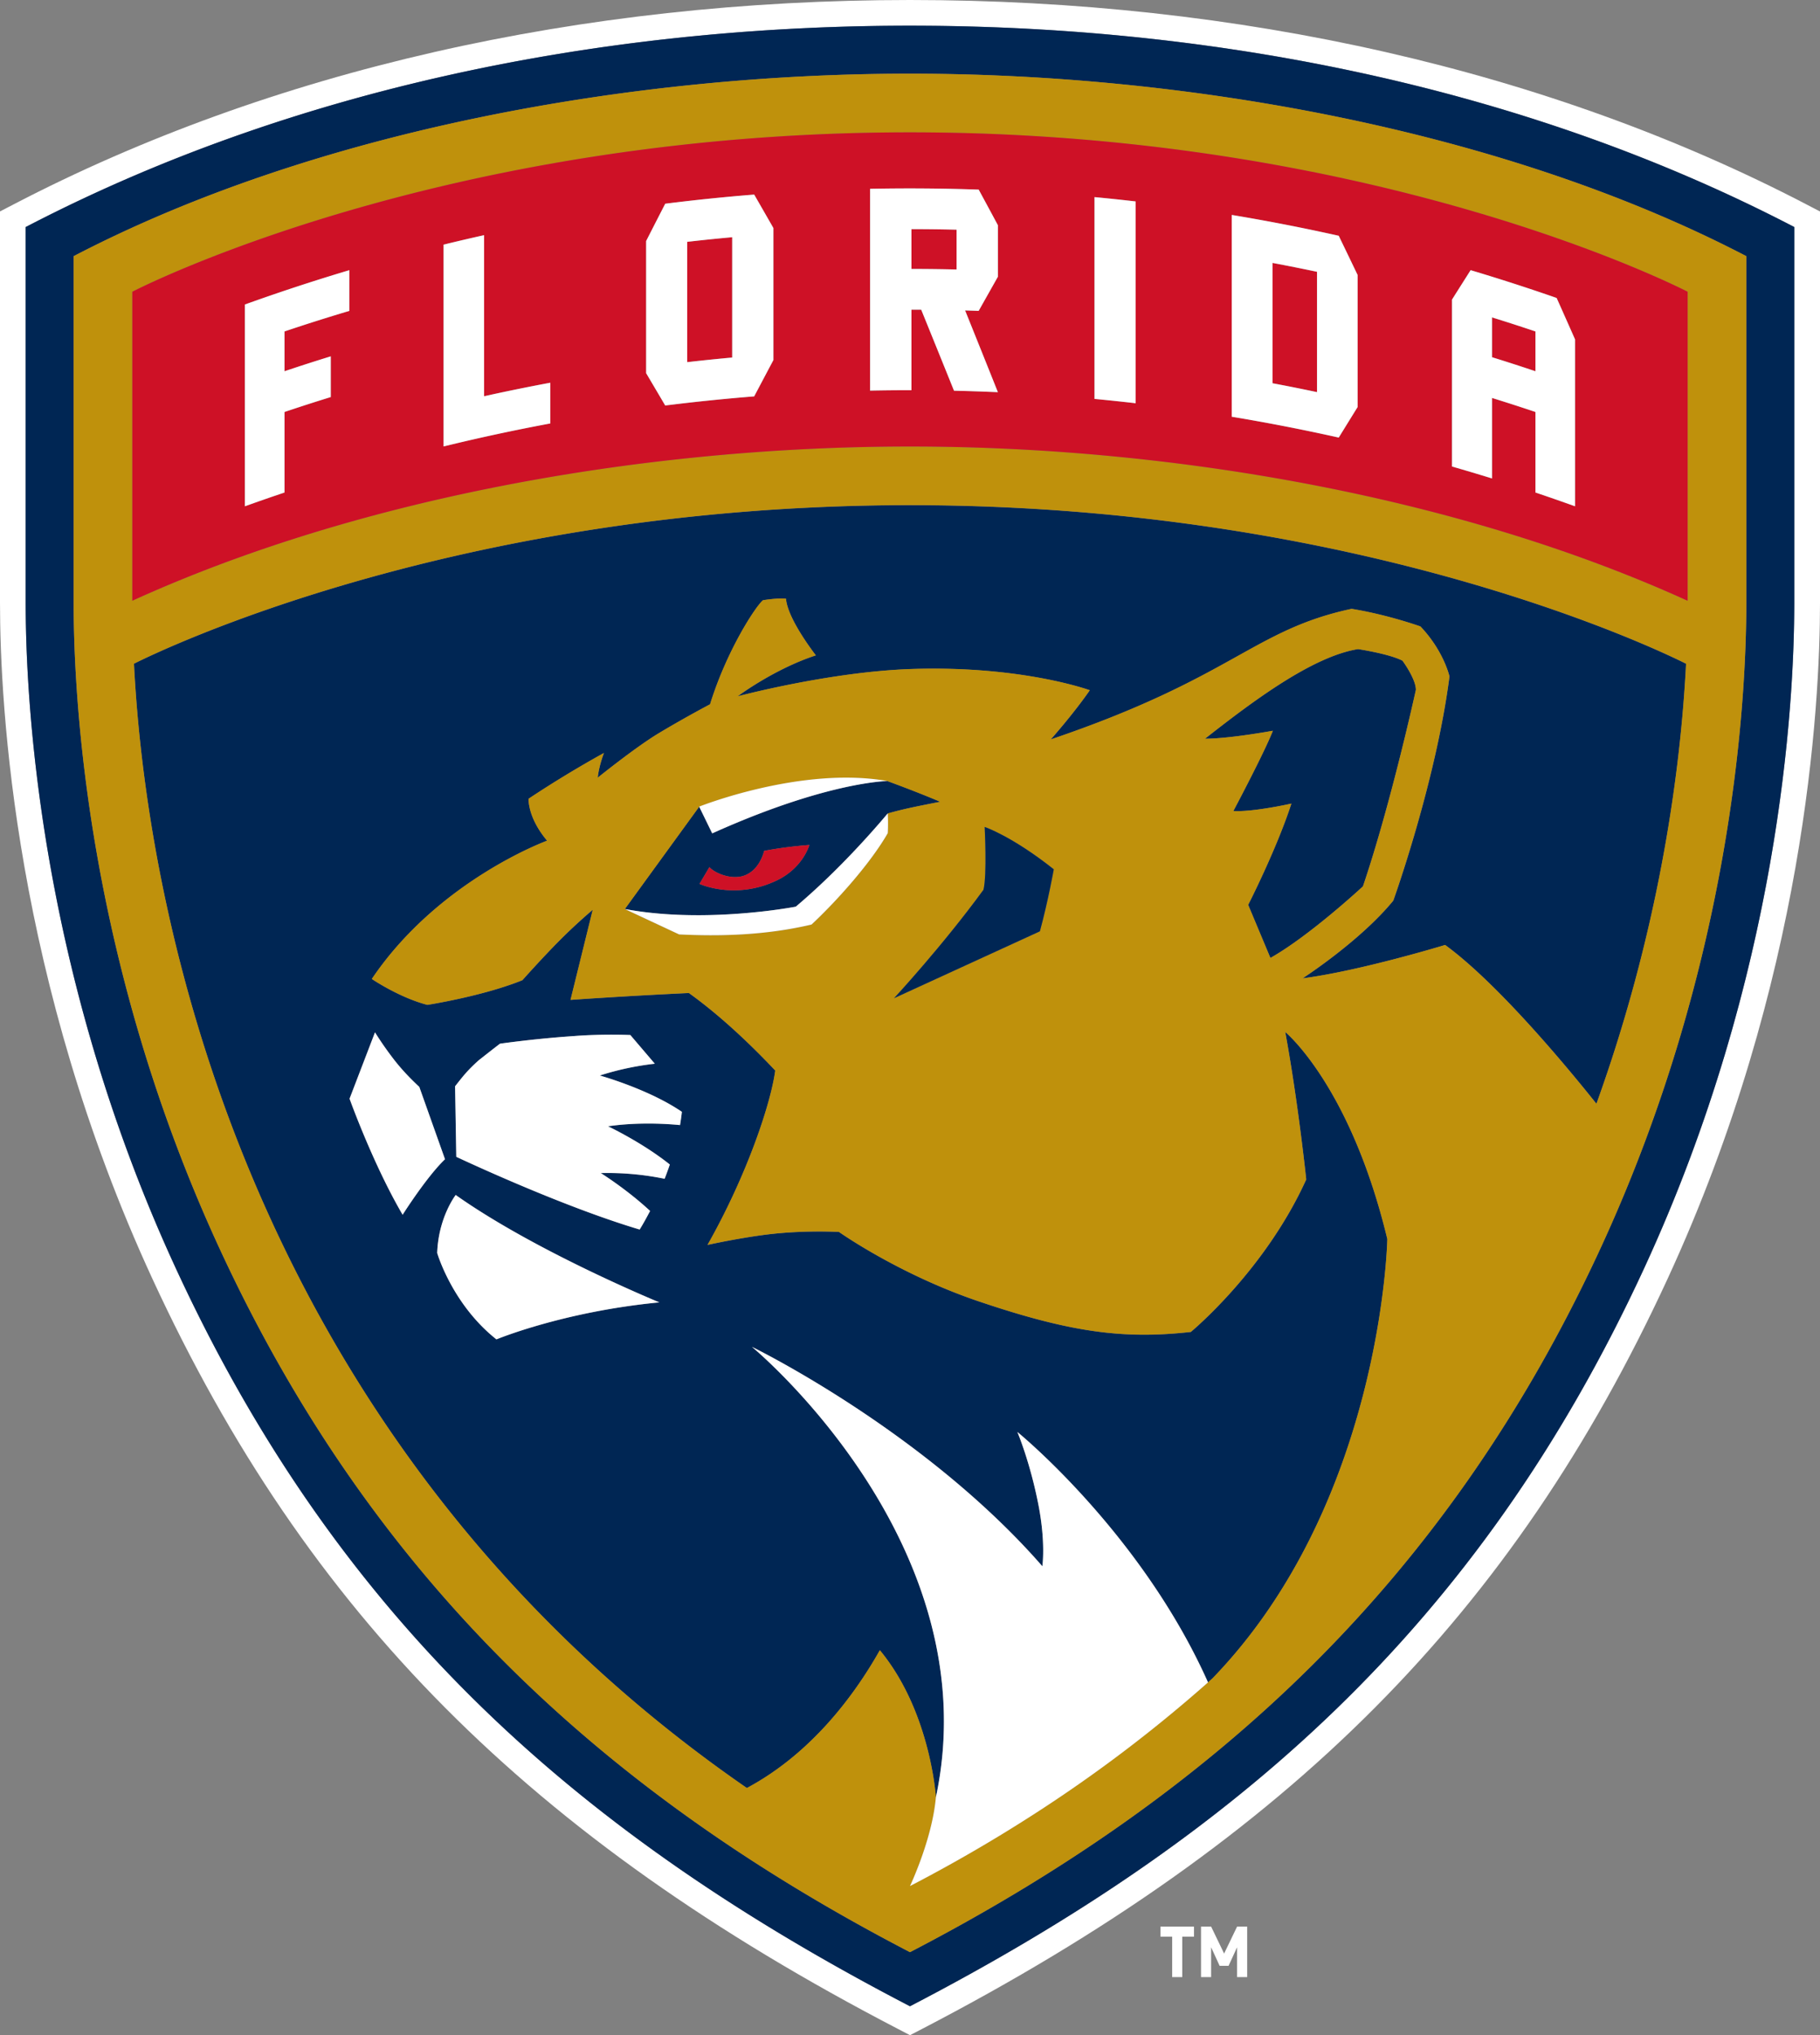 <svg xmlns="http://www.w3.org/2000/svg" viewBox="0 0 217.141 242.786"><rect x="0" y="0" width="217.141" height="242.786" fill="#808080" stroke="none"/><title>Florida Panthers light logo</title><path d="M215.49 24.367C184.87 8.427 147.894 0 108.566 0 69.233 0 32.263 8.426 1.65 24.367L0 25.224v46.638c0 12.415 1.77 45.128 18.186 80.698 18.417 39.907 45.025 66.67 88.968 89.49l1.414.736 1.414-.732c43.946-22.827 70.554-49.59 88.97-89.49 16.415-35.568 18.19-68.284 18.19-80.7V25.228l-1.653-.86zm-1.418 47.498c0 12.213-1.745 44.4-17.904 79.413-19.838 42.98-49.028 68.02-87.6 88.058-38.895-20.2-67.89-45.35-87.602-88.058-16.16-35.017-17.904-67.2-17.904-79.413v-44.78C35.894 9.988 73.31 3.062 108.567 3.062c35.59 0 72.888 7.04 105.505 24.02v44.783z" fill="#FFF"/><path d="M103.8 93.375zm-19.493 4.678l.665 1.364-.665-1.364zm21.572-4.877s-.448.003-1.335.103c.884-.1 1.33-.104 1.334-.104z"/><path d="M151.57 114.278c4.71-2.652 11.044-8.542 11.044-8.542 3.387-10.015 6.313-23.44 6.313-23.44 0-1.324-1.602-3.48-1.602-3.48-1.602-.828-5.3-1.38-5.3-1.38-5.47.883-12.59 6.24-18.262 10.69 2.947 0 8.1-.95 8.1-.95-1.032 2.65-4.713 9.574-4.713 9.574 2.357.146 6.923-.884 6.923-.884-1.768 5.45-5.155 12.08-5.155 12.08l2.652 6.332zM15.98 79.182c1.71 33.653 15.647 94.43 73.127 134.126 7.69-4.118 12.82-11.044 15.865-16.44 6.06 7.326 6.688 17.55 6.688 17.556 6.48-30.34-21.943-53.752-21.943-53.752s20.506 9.972 34.646 26.17c0 0 .41-2.73-.44-7.18-.993-5.19-2.54-8.836-2.54-8.836s14.777 12.005 22.75 29.872l.54-.48c20.27-20.973 20.85-52.402 20.85-52.402-4.42-18.335-12.18-24.7-12.18-24.7 1.546 8.388 2.503 17.592 2.503 17.592-4.933 10.9-13.77 18.19-13.77 18.19-7.95.883-14.255.088-25.293-3.646-9.575-3.24-16.68-8.283-16.68-8.283s-3.644-.223-7.842.22c-3.55.375-7.842 1.325-7.842 1.325 4.75-8.396 7.568-16.924 8.078-20.8-3.23-3.42-6.727-6.675-10.303-9.248-7.866.367-14.123.82-14.123.82l2.652-10.75s-1.808 1.507-3.83 3.53c-2.172 2.172-4.562 4.867-4.562 4.867-4.714 1.914-11.34 2.947-11.34 2.947-3.386-.883-6.627-3.09-6.627-3.09 7.952-11.784 20.914-16.495 20.914-16.495-2.357-2.798-2.208-5.006-2.208-5.006a131.644 131.644 0 0 1 8.988-5.457c-.652 1.728-.742 2.947-.742 2.947s4.536-3.658 7.297-5.314c3.092-1.857 6.105-3.443 6.105-3.443 2-6.446 5.43-11.67 6.313-12.415 0 0 1.81-.288 2.746-.18.175 2.11 2.582 5.47 3.562 6.758-5.002 1.632-9.336 4.89-9.336 4.89s10.99-2.933 20.718-3.258c13.18-.44 21.304 2.53 21.304 2.53-1.98 2.856-4.66 5.87-4.66 5.87 21.803-7.39 24.078-13.042 35.897-15.58 4.308.698 8.212 2.098 8.212 2.098 2.798 2.947 3.463 5.966 3.463 5.966-1.62 12.59-6.7 26.737-6.7 26.737-3.977 4.86-10.827 9.276-10.827 9.276 6.85-.884 17.01-3.983 17.01-3.983 6.317 4.612 14.613 14.633 18.053 18.947 7.165-19.87 9.983-38.52 10.695-52.49-2.877-1.45-38.662-18.918-92.587-18.918-53.935-.008-89.72 17.46-92.597 18.91zm43.25 80.598c-5.3-4.198-7.067-10.31-7.067-10.31.15-4.27 2.208-6.915 2.208-6.915 9.572 6.774 24.3 12.812 24.3 12.812-11.486 1.1-19.44 4.413-19.44 4.413zm-2.1-33.302c.777-.61 1.833-1.447 2.528-1.97 0 0 4.178-.596 8.737-.904 3.536-.278 6.81-.13 6.81-.13l2.92 3.424c-1.54.172-3.953.556-6.562 1.407 0 0 5.804 1.606 9.793 4.334-.06.53-.132 1.058-.222 1.578-1.275-.126-4.897-.397-8.598.146 0 0 4.036 1.89 7.38 4.56a41.82 41.82 0 0 1-.62 1.7 33.724 33.724 0 0 0-7.617-.68s3.075 1.913 5.882 4.515c-.715 1.386-1.245 2.22-1.245 2.22-8.538-2.55-19.166-7.41-21.874-8.674l-.142-8.416c.906-1.145 1.416-1.844 2.83-3.112zm-12.393-3.324a40.63 40.63 0 0 0 2.195 3.158c.927 1.205 1.94 2.274 3.092 3.35l3.066 8.628c-2.185 2.082-5.055 6.62-5.055 6.62-3.536-6.038-6.333-13.844-6.333-13.844l3.035-7.912zm63.83 101.844zm3.606-129.356c-.735-.315-1.496-.622-2.225-.914-2.185-.87-4.07-1.553-4.07-1.553s-.45.003-1.333.103c-.222.026-.47.056-.745.096a37.33 37.33 0 0 0-1.98.338c-3.46.68-9.104 2.218-16.848 5.704l-.665-1.367-.887-1.822-8.873 12.213c3.016.564 6.138.75 9.005.736 6.31-.03 11.392-1.016 11.392-1.016 3.3-2.784 6.23-5.804 8.234-7.995a96.05 96.05 0 0 0 1.675-1.88c.59-.68.96-1.122 1.063-1.242 2.062-.59 3.68-.884 6.257-1.4zm-19.437 9.36c-5.006 2.43-9.28.44-9.28.44l1.18-1.993c.717.774 2.76 1.578 4.27.962 1.493-.61 2.072-2.168 2.268-2.91a49.627 49.627 0 0 1 5.39-.7c0 .002-.75 2.703-3.828 4.2zM3.062 27.085v44.78c0 12.213 1.745 44.4 17.904 79.413 19.712 42.708 48.707 67.86 87.6 88.058 38.574-20.033 67.767-45.078 87.602-88.058 16.16-35.017 17.904-67.2 17.904-79.413v-44.78c-32.62-16.98-69.918-24.02-105.505-24.02C73.31 3.063 35.89 9.99 3.062 27.086zm205.286 44.78c0 11.832-1.692 43.03-17.378 77.013-18.265 39.573-45.98 65.088-82.403 84.005-36.28-18.84-64.075-44.294-82.403-84.005-15.686-33.984-17.377-65.18-17.377-77.013V30.558C37.62 15.544 75.37 8.79 108.567 8.79c33.08 0 70.892 6.727 99.78 21.768v41.307z" fill="#002654"/><path d="M103.174 100.165c-2.003 2.195-4.93 5.214-8.234 7.995 0 0-5.082.987-11.392 1.016 6.31-.03 11.392-1.016 11.392-1.016 3.305-2.784 6.23-5.804 8.234-7.995z" fill="#BF910C"/><path d="M84.307 98.053l.665 1.364" fill="none"/><path d="M8.787 30.558v41.307c0 11.832 1.692 43.03 17.378 77.013 18.328 39.712 46.12 65.164 82.403 84.005 36.424-18.917 64.138-44.433 82.403-84.005 15.684-33.984 17.38-65.18 17.38-77.013V30.558c-28.89-15.04-66.7-21.768-99.782-21.768-33.194 0-70.95 6.754-99.78 21.768zm181.677 101.115c-3.443-4.314-11.736-14.335-18.053-18.947 0 0-10.16 3.1-17.01 3.983 0 0 6.85-4.417 10.827-9.278 0 0 5.082-14.143 6.7-26.737 0 0-.66-3.02-3.462-5.966 0 0-3.903-1.4-8.21-2.1-11.82 2.54-14.095 8.19-35.9 15.58 0 0 2.683-3.013 4.662-5.87 0 0-8.124-2.973-21.304-2.53-9.73.325-20.718 3.26-20.718 3.26s4.334-3.255 9.336-4.89c-.98-1.29-3.386-4.65-3.56-6.758-.938-.113-2.746.18-2.746.18-.884.74-4.314 5.968-6.313 12.414 0 0-3.012 1.586-6.104 3.443-2.76 1.654-7.297 5.313-7.297 5.313s.088-1.218.74-2.947a129.683 129.683 0 0 0-8.988 5.456s-.15 2.208 2.208 5.006c0 0-12.96 4.714-20.914 16.494 0 0 3.24 2.208 6.628 3.092 0 0 6.628-1.03 11.34-2.947 0 0 2.393-2.695 4.56-4.867 2.024-2.023 3.83-3.53 3.83-3.53l-2.65 10.75s6.256-.453 14.122-.82c3.576 2.572 7.072 5.827 10.303 9.247-.514 3.88-3.332 12.408-8.08 20.8 0 0 4.292-.95 7.844-1.323 4.198-.44 7.843-.222 7.843-.222s7.105 5.042 16.68 8.283c11.037 3.734 17.34 4.53 25.293 3.645 0 0 8.836-7.29 13.77-18.19 0 0-.958-9.203-2.504-17.592 0 0 7.76 6.363 12.18 24.7 0 0-.58 31.433-20.85 52.403-.18.163-.362.322-.54.48a170.04 170.04 0 0 1-20.925 15.826 182.495 182.495 0 0 1-14.632 8.472s2.65-5.565 3.092-10.574c0-.007-.626-10.23-6.688-17.557-3.046 5.396-8.174 12.322-15.865 16.44C31.63 173.603 17.692 112.826 15.984 79.173c2.877-1.45 38.666-18.917 92.587-18.917 53.925 0 89.71 17.467 92.588 18.917-.712 13.98-3.53 32.627-10.694 52.5zM147.15 96.748s3.68-6.923 4.714-9.575c0 0-5.155.95-8.1.95 5.67-4.45 12.795-9.806 18.26-10.69 0 0 3.702.553 5.3 1.38 0 0 1.603 2.156 1.603 3.48 0 0-2.927 13.426-6.313 23.44 0 0-6.333 5.89-11.044 8.543l-2.652-6.333s3.387-6.635 5.155-12.08c0 0-4.566 1.03-6.923.885zm-41.235.295c.073 1.324 0 2.357 0 2.357-2.208 3.827-6.406 8.396-9.094 10.9-5.63 1.323-11.116 1.4-15.794 1.178l-6.48-3.03 8.874-12.212s12.183-4.867 22.46-3.052c0 0 1.884.682 4.07 1.553.727.29 1.49.6 2.224.914-2.577.51-4.196.804-6.26 1.393-.105.12-.476.566-1.065 1.242.59-.68.96-1.123 1.065-1.242zm11.42 9.1c.44-1.803.14-7.494.14-7.494s3.245 1.078 8.25 5.054c0 0-.648 3.685-1.654 7.4l-17.403 7.978c-.003 0 5.8-6.26 10.667-12.938zm84.014-71.338V71.67c-27.834-12.663-62.305-18.404-92.783-18.404-30.578 0-65.002 5.757-92.782 18.398v-36.86S52.308 15.79 108.567 15.79s92.782 19.017 92.782 19.017z" fill="#BF910C"/><path d="M88.905 104.412c-1.51.616-3.552-.19-4.27-.963l-1.18 1.992s4.27 1.99 9.28-.44c3.082-1.496 3.83-4.198 3.83-4.198a48.8 48.8 0 0 0-5.39.7c-.197.74-.777 2.3-2.27 2.908zm25.22-77.013a235.486 235.486 0 0 0-5.382-.067v4.75c1.794 0 3.59.024 5.383.067V27.4zm37.7 18.32c1.77.332 3.54.686 5.304 1.06V32.425a231.37 231.37 0 0 0-5.305-1.06v14.356zM15.785 71.664c27.78-12.64 62.2-18.398 92.782-18.398 30.478 0 64.95 5.74 92.782 18.404V34.804s-36.524-19.017-92.783-19.017-92.782 19.017-92.782 19.017v36.858zm157.45-35.927c.742-1.172 1.483-2.34 2.22-3.506 3.44 1.026 6.864 2.13 10.264 3.317l2.194 4.936v19.914a233.561 233.561 0 0 0-4.72-1.642v-9.608c-1.726-.58-3.454-1.14-5.186-1.675v9.608a221.467 221.467 0 0 0-4.774-1.424v-19.92zm-26.28-10.095c4.27.713 8.528 1.54 12.766 2.487.753 1.553 1.5 3.112 2.252 4.675V48.56l-2.25 3.642a234.505 234.505 0 0 0-12.767-2.486V25.64zm-16.375-2.127c1.64.156 3.274.328 4.91.516V48.1a243.68 243.68 0 0 0-4.91-.515V23.513zm-26.77-.987c4.317-.086 8.638-.056 12.955.096.765 1.41 1.526 2.827 2.29 4.244v6.15c-.764 1.355-1.53 2.71-2.293 4.07-.54-.02-1.08-.036-1.616-.05 1.304 3.238 2.61 6.49 3.91 9.75-1.745-.076-3.49-.136-5.234-.175-1.304-3.23-2.61-6.452-3.913-9.663-.388-.003-.78-.003-1.166-.003v9.608c-1.642-.003-3.288.017-4.933.046V22.526zm-26.72 6.23c.757-1.486 1.52-2.972 2.277-4.452 3.53-.444 7.072-.808 10.614-1.09.762 1.325 1.527 2.656 2.292 3.99V42.96c-.765 1.44-1.526 2.884-2.29 4.33-3.547.28-7.086.646-10.615 1.09-.76-1.292-1.52-2.577-2.278-3.858V28.757zm-24.17.424c1.61-.39 3.22-.768 4.835-1.13v19.216c2.625-.583 5.26-1.122 7.9-1.612v4.857a236.35 236.35 0 0 0-12.734 2.742V29.18zm-23.7 7.145c4.125-1.483 8.28-2.85 12.46-4.095v4.857c-2.588.77-5.167 1.59-7.736 2.453v4.75c1.834-.615 3.678-1.21 5.522-1.78v4.857a225.89 225.89 0 0 0-5.522 1.78v9.61c-1.58.53-3.152 1.078-4.724 1.64V36.326zm153.974 3.215c-1.725-.58-3.453-1.14-5.185-1.675v4.75c1.734.537 3.462 1.097 5.184 1.676v-4.75zM87.352 28.296c-1.79.162-3.576.348-5.363.55V43.2a237.9 237.9 0 0 1 5.362-.55V28.297z" fill="#CE1126"/><path d="M65.654 45.658c-2.642.493-5.274 1.03-7.9 1.612V28.055c-1.61.358-3.224.735-4.833 1.13v24.074a233.562 233.562 0 0 1 12.734-2.742v-4.86zm43.09-8.717c.386 0 .777 0 1.164.004 1.304 3.21 2.61 6.433 3.913 9.664 1.746.04 3.49.1 5.235.175-1.3-3.26-2.606-6.512-3.91-9.75.54.013 1.08.033 1.616.05l2.295-4.07v-6.15c-.76-1.417-1.526-2.834-2.29-4.244a234.154 234.154 0 0 0-12.956-.097v24.072c1.644-.033 3.287-.05 4.932-.046v-9.61zm0-9.607c1.793.003 3.588.023 5.382.066v4.75c-1.794-.043-3.59-.066-5.383-.066v-4.75zM33.94 49.147c1.835-.616 3.68-1.212 5.523-1.78v-4.858c-1.847.568-3.688 1.16-5.522 1.78v-4.75c2.57-.864 5.15-1.682 7.738-2.453V32.23a235.445 235.445 0 0 0-12.46 4.095v24.072a221.57 221.57 0 0 1 4.723-1.642v-9.608zm144.07-1.675c1.734.54 3.462 1.096 5.184 1.675v9.608c1.58.53 3.152 1.08 4.72 1.642V40.483c-.73-1.65-1.46-3.294-2.194-4.936a239.808 239.808 0 0 0-10.263-3.317c-.738 1.165-1.48 2.334-2.22 3.506v19.917c1.595.457 3.184.934 4.773 1.424v-9.605zm0-9.608c1.734.536 3.462 1.096 5.184 1.675v4.75c-1.725-.58-3.453-1.14-5.185-1.675v-4.75zm-88.03 9.423c.762-1.447 1.527-2.89 2.292-4.33V27.2c-.765-1.333-1.526-2.66-2.29-3.988-3.547.28-7.086.646-10.615 1.09-.76 1.48-1.52 2.962-2.278 4.452v15.762c.757 1.28 1.52 2.57 2.277 3.857 3.533-.44 7.072-.805 10.614-1.086zM81.993 28.85c1.784-.206 3.572-.388 5.363-.55v14.354c-1.79.162-3.576.344-5.363.55V28.85zm53.5-4.82c-1.634-.19-3.27-.362-4.91-.517v24.075c1.64.156 3.275.328 4.91.516V24.03zm26.48 24.528V32.802c-.748-1.563-1.5-3.12-2.25-4.675a234.505 234.505 0 0 0-12.767-2.486v24.073c4.27.708 8.528 1.54 12.766 2.486.752-1.215 1.5-2.43 2.252-3.642zm-4.84-1.778a230.217 230.217 0 0 0-5.304-1.06V31.366c1.77.334 3.54.685 5.304 1.06V46.78zM48.038 144.912s2.87-4.54 5.055-6.62l-3.066-8.63c-1.152-1.075-2.165-2.144-3.092-3.35a40.25 40.25 0 0 1-2.195-3.157l-3.033 7.913c-.002 0 2.795 7.805 6.33 13.844zm4.122 4.56s1.768 6.11 7.068 10.308c0 0 7.952-3.314 19.44-4.413 0 0-14.73-6.04-24.3-12.812.003 0-2.06 2.645-2.208 6.916zm42.784-41.312s-5.082.987-11.392 1.016c-2.867.013-5.99-.17-9.005-.735l6.48 3.03c4.677.222 10.16.15 15.794-1.18 2.69-2.502 6.887-7.067 9.095-10.898 0 0 .073-1.03 0-2.357-.106.12-.477.566-1.066 1.242-.445.51-1.007 1.15-1.676 1.88-2.003 2.2-4.93 5.22-8.23 8.003zm-20.397.282zm1.768 38.235s.53-.834 1.245-2.22c-2.807-2.607-5.883-4.517-5.883-4.517a33.738 33.738 0 0 1 7.618.682c.212-.543.42-1.112.62-1.702-3.34-2.665-7.38-4.56-7.38-4.56 3.7-.542 7.326-.27 8.597-.145.09-.52.162-1.05.222-1.58-3.99-2.727-9.793-4.333-9.793-4.333a34.143 34.143 0 0 1 6.563-1.407l-2.92-3.423s-3.278-.15-6.81.13c-4.56.304-8.737.903-8.737.903-.695.523-1.75 1.36-2.53 1.97-1.416 1.268-1.926 1.967-2.833 3.112l.142 8.416c2.71 1.264 13.338 6.128 21.88 8.674z" fill="#FFF"/><path d="M125.727 103.704c-5.006-3.976-8.25-5.055-8.25-5.055s.3 5.69-.142 7.494c-4.867 6.678-10.67 12.938-10.67 12.938l17.404-7.98c1.008-3.713 1.657-7.398 1.657-7.398z" fill="#002654"/><path d="M121.38 170.825s1.546 3.645 2.54 8.836c.85 4.45.44 7.182.44 7.182-14.138-16.2-34.647-26.17-34.647-26.17s28.422 23.415 21.943 53.75c-.44 5.01-3.09 10.575-3.09 10.575a183.018 183.018 0 0 0 14.634-8.472 170.222 170.222 0 0 0 20.924-15.825c-7.97-17.87-22.744-29.875-22.744-29.875zM84.972 99.417c7.74-3.486 13.388-5.026 16.848-5.704.768-.152 1.43-.258 1.98-.338.275-.04.523-.07.745-.096.884-.104 1.33-.104 1.33-.104-10.275-1.814-22.46 3.052-22.46 3.052l.888 1.82.67 1.37zm56.083 131.613v4.824h-1.205v-4.824h-1.397v-1.198h4v1.198h-1.398zm6.54 4.823v-3.556l-1.017 2.215h-1.066l-1.016-2.215v3.556h-1.205v-6.022h1.206l1.55 3.216 1.548-3.215h1.205v6.023h-1.206z" fill="#FFF"/></svg>